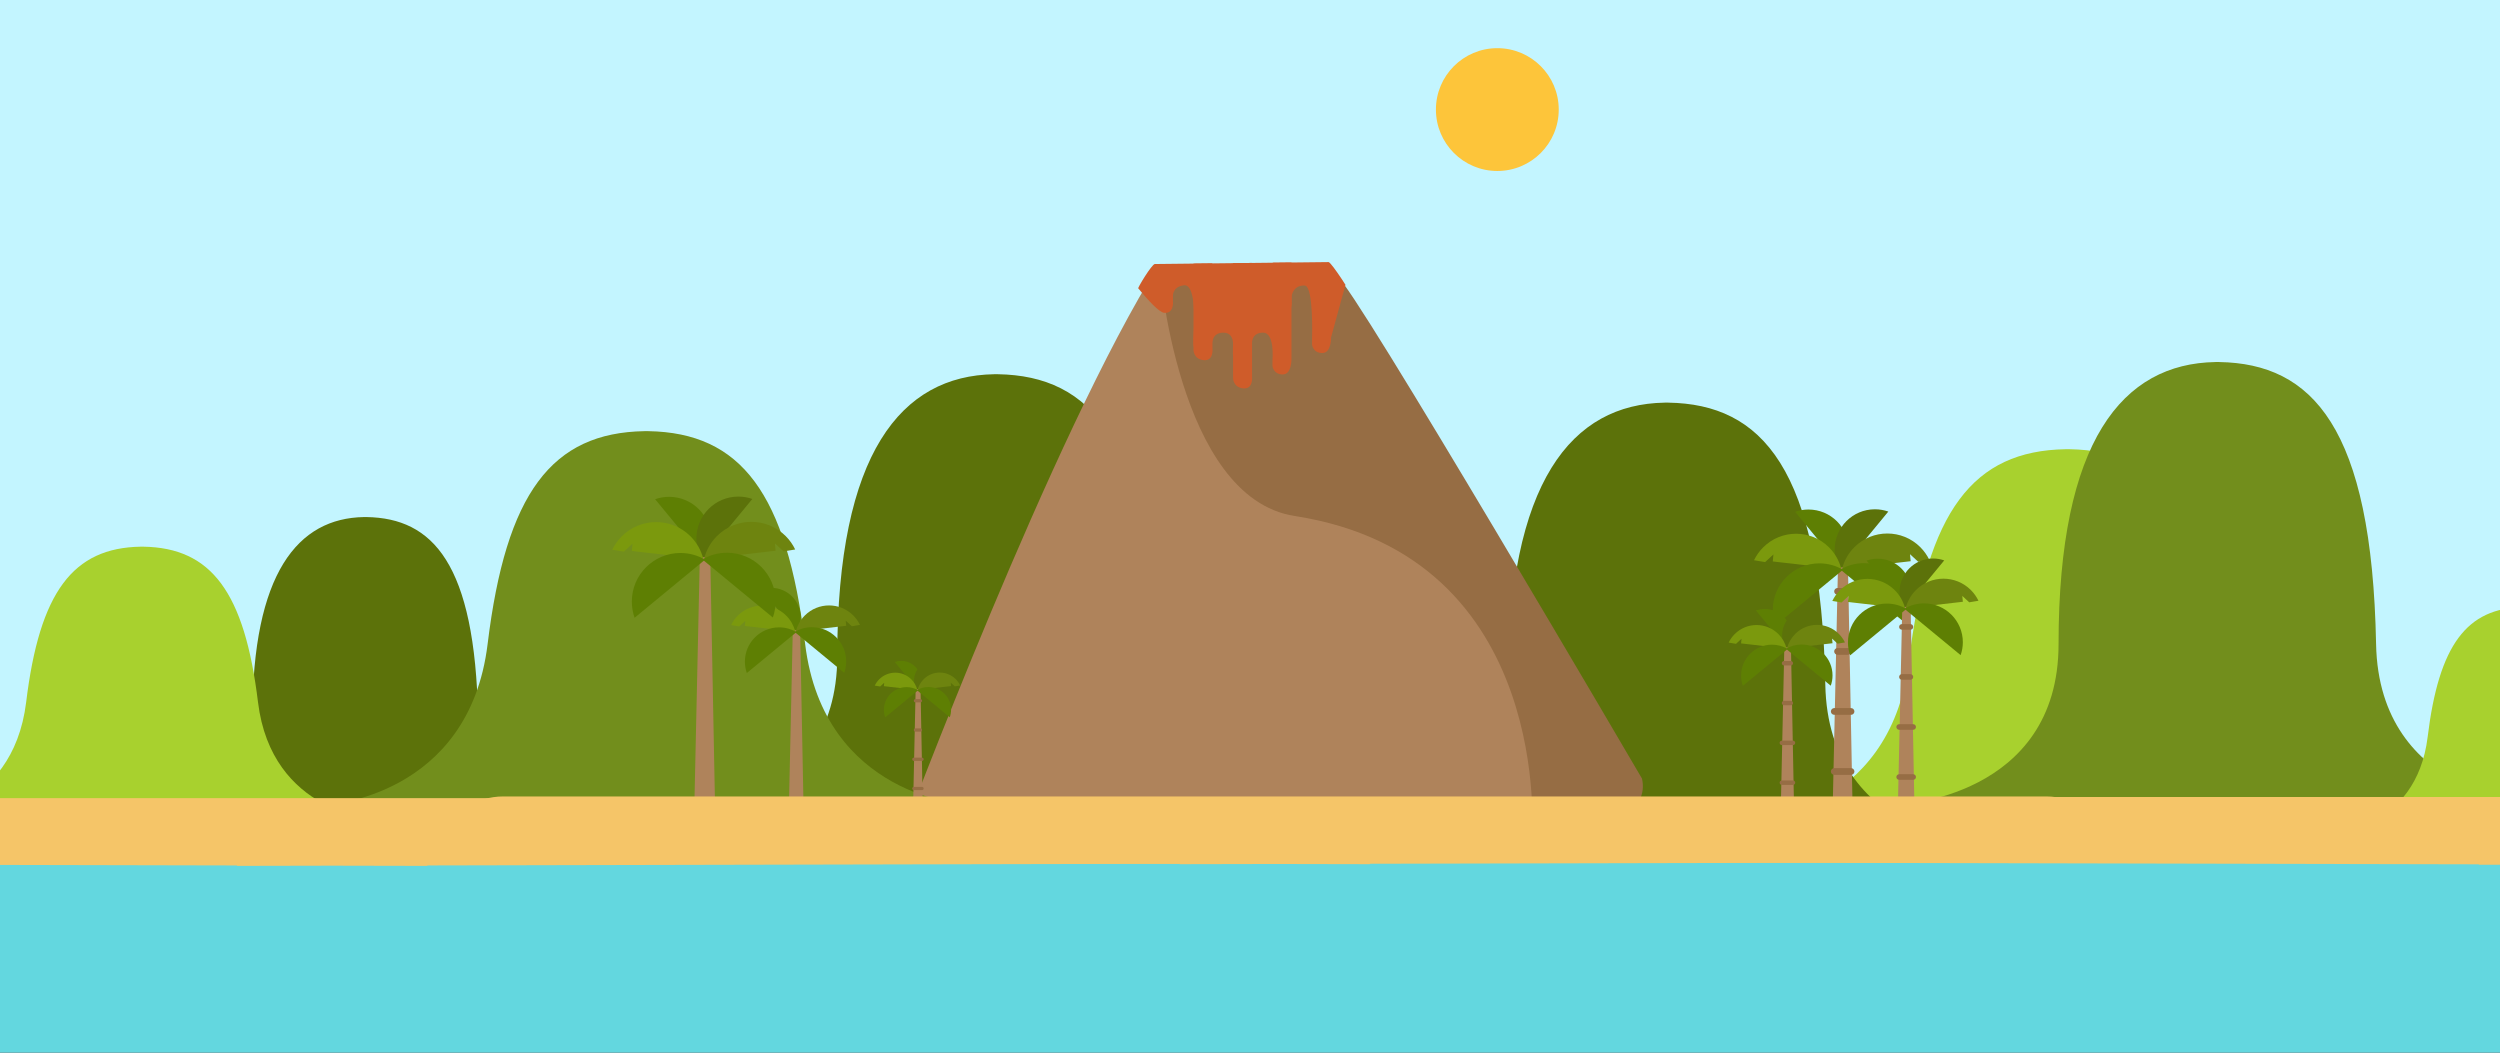 <?xml version="1.0" encoding="UTF-8" standalone="no"?>
<!-- Created with Inkscape (http://www.inkscape.org/) -->

<svg
   xmlns:dc="http://purl.org/dc/elements/1.1/"
   xmlns:cc="http://creativecommons.org/ns#"
   xmlns:rdf="http://www.w3.org/1999/02/22-rdf-syntax-ns#"
   xmlns:svg="http://www.w3.org/2000/svg"
   xmlns="http://www.w3.org/2000/svg"
   xmlns:sodipodi="http://sodipodi.sourceforge.net/DTD/sodipodi-0.dtd"
   xmlns:inkscape="http://www.inkscape.org/namespaces/inkscape"
   version="1.1"
   id="svg3713"
   xml:space="preserve"
   width="1140"
   height="480"
   viewBox="0 0 1140 480"
   sodipodi:docname="island.svg"
   inkscape:version="0.92.3 (2405546, 2018-03-11)"
   inkscape:export-filename="F:\Programma\styles\island.png"
   inkscape:export-xdpi="96"
   inkscape:export-ydpi="96"><rect x="0" y="0" width="1140" height="480" fill="#333333" stroke="none"/><defs
     id="defs3717"><marker
       inkscape:stockid="Arrow1Lstart"
       orient="auto"
       refY="0.0"
       refX="0.0"
       id="Arrow1Lstart"
       style="overflow:visible"
       inkscape:isstock="true"><path
         id="path2513"
         d="M 0.0,0.0 L 5.0,-5.0 L -12.5,0.0 L 5.0,5.0 L 0.0,0.0 z "
         style="fill-rule:evenodd;stroke:#000000;stroke-width:1.0pt"
         transform="scale(0.8) translate(12.5,0)" /></marker><marker
       inkscape:stockid="SemiCircleOut"
       orient="auto"
       refY="0.0"
       refX="0.0"
       id="SemiCircleOut"
       style="overflow:visible"
       inkscape:isstock="true"><path
         id="path2694"
         d="M -2.5,-0.809 C -2.5,1.951 -4.74,4.191 -7.5,4.191 L -7.5,-5.809 C -4.74,-5.809 -2.5,-3.569 -2.5,-0.809 z "
         style="fill-rule:evenodd;stroke:#000000;stroke-width:1.0pt"
         transform="scale(0.6) translate(7.125,0.763)" /></marker><marker
       inkscape:stockid="DotL"
       orient="auto"
       refY="0.0"
       refX="0.0"
       id="DotL"
       style="overflow:visible"
       inkscape:isstock="true"><path
         id="path2574"
         d="M -2.5,-1.0 C -2.5,1.76 -4.74,4.0 -7.5,4.0 C -10.26,4.0 -12.5,1.76 -12.5,-1.0 C -12.5,-3.76 -10.26,-6.0 -7.5,-6.0 C -4.74,-6.0 -2.5,-3.76 -2.5,-1.0 z "
         style="fill-rule:evenodd;stroke:#000000;stroke-width:1.0pt"
         transform="scale(0.8) translate(7.4, 1)" /></marker><clipPath
       clipPathUnits="userSpaceOnUse"
       id="clipPath3729"><path
         d="M 0,800 H 800 V 0 H 0 Z"
         id="path3727"
         inkscape:connector-curvature="0" /></clipPath><clipPath
       clipPathUnits="userSpaceOnUse"
       id="clipPath3737"><path
         d="M 3.433,800 H 796.29 V 0 H 3.433 Z"
         id="path3735"
         inkscape:connector-curvature="0" /></clipPath><clipPath
       clipPathUnits="userSpaceOnUse"
       id="clipPath3751"><path
         d="M 0,800 H 800 V 0 H 0 Z"
         id="path3749"
         inkscape:connector-curvature="0" /></clipPath><clipPath
       clipPathUnits="userSpaceOnUse"
       id="clipPath3799"><path
         d="m 96.268,110.339 h 4.346 v -4.347 h -4.346 z"
         id="path3797"
         inkscape:connector-curvature="0" /></clipPath><clipPath
       clipPathUnits="userSpaceOnUse"
       id="clipPath4087"><path
         d="m 79.849,104.543 h 4.346 v -4.347 h -4.346 z"
         id="path4085"
         inkscape:connector-curvature="0" /></clipPath><clipPath
       clipPathUnits="userSpaceOnUse"
       id="clipPath4103"><path
         d="m 106.892,101.646 h 4.346 v -4.347 h -4.346 z"
         id="path4101"
         inkscape:connector-curvature="0" /></clipPath><clipPath
       clipPathUnits="userSpaceOnUse"
       id="clipPath4119"><path
         d="m 541.515,108.165 h 4.346 v -4.347 h -4.346 z"
         id="path4117"
         inkscape:connector-curvature="0" /></clipPath><clipPath
       clipPathUnits="userSpaceOnUse"
       id="clipPath4135"><path
         d="m 558.176,112.27 h 4.345 v -4.347 h -4.345 z"
         id="path4133"
         inkscape:connector-curvature="0" /></clipPath><clipPath
       clipPathUnits="userSpaceOnUse"
       id="clipPath4151"><path
         d="m 718.504,100.68 h 4.347 v -4.347 h -4.347 z"
         id="path4149"
         inkscape:connector-curvature="0" /></clipPath><clipPath
       clipPathUnits="userSpaceOnUse"
       id="clipPath4167"><path
         d="m 700.153,101.646 h 4.346 v -4.347 h -4.346 z"
         id="path4165"
         inkscape:connector-curvature="0" /></clipPath><clipPath
       clipPathUnits="userSpaceOnUse"
       id="clipPath4183"><path
         d="m 708.845,112.27 h 4.346 v -4.347 h -4.346 z"
         id="path4181"
         inkscape:connector-curvature="0" /></clipPath><clipPath
       clipPathUnits="userSpaceOnUse"
       id="clipPath4199"><path
         d="m 336.759,100.92 h 4.346 v -4.347 h -4.346 z"
         id="path4197"
         inkscape:connector-curvature="0" /></clipPath><clipPath
       clipPathUnits="userSpaceOnUse"
       id="clipPath4215"><path
         d="m 263.356,112.27 h 4.347 v -4.347 h -4.347 z"
         id="path4213"
         inkscape:connector-curvature="0" /></clipPath><clipPath
       clipPathUnits="userSpaceOnUse"
       id="clipPath4231"><path
         d="m 211.442,104.543 h 4.347 v -4.347 h -4.347 z"
         id="path4229"
         inkscape:connector-curvature="0" /></clipPath><clipPath
       clipPathUnits="userSpaceOnUse"
       id="clipPath4247"><path
         d="m 463.283,106.475 h 4.347 v -4.346 h -4.347 z"
         id="path4245"
         inkscape:connector-curvature="0" /></clipPath><clipPath
       clipPathUnits="userSpaceOnUse"
       id="clipPath4263"><path
         d="m 323.479,105.509 h 4.346 v -4.347 h -4.346 z"
         id="path4261"
         inkscape:connector-curvature="0" /></clipPath><clipPath
       clipPathUnits="userSpaceOnUse"
       id="clipPath4279"><path
         d="m 315.751,377.632 c -1.26,0 -8.023,-10.896 -8.023,-12.157 v 0 L 299.103,312.9 c 0,-1.26 1.022,-2.281 2.281,-2.281 v 0 h 110.249 c 1.26,0 2.281,1.021 2.281,2.281 v 0 l -7.677,48.953 c 0,1.259 -9.967,16.66 -11.227,16.66 v 0 z"
         id="path4277"
         inkscape:connector-curvature="0" /></clipPath><clipPath
       clipPathUnits="userSpaceOnUse"
       id="clipPath4303"><path
         d="M 3.434,0 H 796.29 V 800 H 3.434 Z"
         id="path4301"
         inkscape:connector-curvature="0" /></clipPath><clipPath
       clipPathUnits="userSpaceOnUse"
       id="clipPath4347"><path
         d="M 0,800 H 800 V 0 H 0 Z"
         id="path4345"
         inkscape:connector-curvature="0" /></clipPath><clipPath
       clipPathUnits="userSpaceOnUse"
       id="clipPath4279-9"><path
         d="m 315.751,377.632 c -1.26,0 -8.023,-10.896 -8.023,-12.157 v 0 L 299.103,312.9 c 0,-1.26 1.022,-2.281 2.281,-2.281 v 0 h 110.249 c 1.26,0 2.281,1.021 2.281,2.281 v 0 l -7.677,48.953 c 0,1.259 -9.967,16.66 -11.227,16.66 v 0 z"
         id="path4277-6"
         inkscape:connector-curvature="0" /></clipPath><clipPath
       clipPathUnits="userSpaceOnUse"
       id="clipPath4263-8"><path
         d="m 323.479,105.509 h 4.346 v -4.347 h -4.346 z"
         id="path4261-9"
         inkscape:connector-curvature="0" /></clipPath><clipPath
       clipPathUnits="userSpaceOnUse"
       id="clipPath4247-9"><path
         d="m 463.283,106.475 h 4.347 v -4.346 h -4.347 z"
         id="path4245-0"
         inkscape:connector-curvature="0" /></clipPath><clipPath
       clipPathUnits="userSpaceOnUse"
       id="clipPath4231-0"><path
         d="m 211.442,104.543 h 4.347 v -4.347 h -4.347 z"
         id="path4229-0"
         inkscape:connector-curvature="0" /></clipPath><clipPath
       clipPathUnits="userSpaceOnUse"
       id="clipPath4215-0"><path
         d="m 263.356,112.27 h 4.347 v -4.347 h -4.347 z"
         id="path4213-5"
         inkscape:connector-curvature="0" /></clipPath><clipPath
       clipPathUnits="userSpaceOnUse"
       id="clipPath4199-1"><path
         d="m 336.759,100.92 h 4.346 v -4.347 h -4.346 z"
         id="path4197-5"
         inkscape:connector-curvature="0" /></clipPath><clipPath
       clipPathUnits="userSpaceOnUse"
       id="clipPath4183-2"><path
         d="m 708.845,112.27 h 4.346 v -4.347 h -4.346 z"
         id="path4181-0"
         inkscape:connector-curvature="0" /></clipPath><clipPath
       clipPathUnits="userSpaceOnUse"
       id="clipPath4167-9"><path
         d="m 700.153,101.646 h 4.346 v -4.347 h -4.346 z"
         id="path4165-2"
         inkscape:connector-curvature="0" /></clipPath><clipPath
       clipPathUnits="userSpaceOnUse"
       id="clipPath4151-0"><path
         d="m 718.504,100.68 h 4.347 v -4.347 h -4.347 z"
         id="path4149-3"
         inkscape:connector-curvature="0" /></clipPath><clipPath
       clipPathUnits="userSpaceOnUse"
       id="clipPath4135-0"><path
         d="m 558.176,112.27 h 4.345 v -4.347 h -4.345 z"
         id="path4133-1"
         inkscape:connector-curvature="0" /></clipPath><clipPath
       clipPathUnits="userSpaceOnUse"
       id="clipPath4119-1"><path
         d="m 541.515,108.165 h 4.346 v -4.347 h -4.346 z"
         id="path4117-1"
         inkscape:connector-curvature="0" /></clipPath><clipPath
       clipPathUnits="userSpaceOnUse"
       id="clipPath4103-5"><path
         d="m 106.892,101.646 h 4.346 v -4.347 h -4.346 z"
         id="path4101-0"
         inkscape:connector-curvature="0" /></clipPath><clipPath
       clipPathUnits="userSpaceOnUse"
       id="clipPath4087-7"><path
         d="m 79.849,104.543 h 4.346 v -4.347 h -4.346 z"
         id="path4085-8"
         inkscape:connector-curvature="0" /></clipPath><clipPath
       clipPathUnits="userSpaceOnUse"
       id="clipPath3799-1"><path
         d="m 96.268,110.339 h 4.346 v -4.347 h -4.346 z"
         id="path3797-8"
         inkscape:connector-curvature="0" /></clipPath></defs><sodipodi:namedview
     pagecolor="#ffffff"
     bordercolor="#666666"
     borderopacity="1"
     objecttolerance="10"
     gridtolerance="10"
     guidetolerance="10"
     inkscape:pageopacity="0"
     inkscape:pageshadow="2"
     inkscape:window-width="1920"
     inkscape:window-height="986"
     id="namedview3715"
     showgrid="false"
     inkscape:zoom="2.0232091"
     inkscape:cx="-96.677102"
     inkscape:cy="146.84348"
     inkscape:window-x="-11"
     inkscape:window-y="-11"
     inkscape:window-maximized="1"
     inkscape:current-layer="g1025" /><g
     id="g3721"
     inkscape:groupmode="layer"
     inkscape:label="64194-OAXUIV-513"
     transform="matrix(1.333,0,0,-1.333,0,480)"><g
       id="g1025"
       transform="matrix(0.75,0,0,0.75,137.227,-2.951)"><rect
         style="fill:#c3f5ff;fill-opacity:1;stroke:none;stroke-width:3.101;stroke-linecap:round;stroke-linejoin:round;stroke-miterlimit:4;stroke-dasharray:none;stroke-opacity:1"
         id="rect2817"
         width="1278.14"
         height="499.23"
         x="-220.78"
         y="-602.453"
         transform="scale(1,-1)" /><g
         transform="translate(905.751,108.789)"
         id="g3773-3"
         style="fill:#a8d12e;fill-opacity:1"><path
           inkscape:connector-curvature="0"
           id="path3775-9"
           style="fill:#a8d12e;fill-opacity:1;fill-rule:nonzero;stroke:none"
           d="m 0,0 c 0,0 -64.748,3.407 -73.269,73.269 -8.406,68.939 -29.259,96.395 -71.564,97.105 v 0.016 c -0.285,0 -0.569,-10e-4 -0.852,-0.004 -0.283,0.003 -0.566,0.004 -0.851,0.004 v -0.016 c -42.304,-0.71 -63.156,-28.166 -71.565,-97.105 C -226.62,3.407 -291.368,0 -291.368,0 l 145.683,0.847 z" /></g><rect
         transform="scale(1,-1)"
         y="-105.029"
         x="-305.031"
         height="130.486"
         width="1450.569"
         id="rect5303"
         style="fill:#63d7df;fill-opacity:1;stroke:none;stroke-width:3.28;stroke-linecap:round;stroke-linejoin:round;stroke-miterlimit:4;stroke-dasharray:none;stroke-opacity:1" /><g
         transform="translate(125.647,111.468)"
         id="g3753"><path
           inkscape:connector-curvature="0"
           id="path3755"
           style="fill:#5c720a;fill-opacity:1;fill-rule:nonzero;stroke:none"
           d="m 0,0 c 0,0 73.269,2.889 73.269,73.269 0,92.862 29.26,127.918 71.563,128.628 v 0.016 c 0.285,0 0.569,-0.004 0.852,-0.005 0.283,0.001 0.567,0.005 0.852,0.005 v -0.016 c 42.305,-0.71 69.647,-29.42 71.565,-128.628 C 219.461,2.903 291.369,0 291.369,0 L 145.684,0.847 Z" /></g><g
         transform="translate(35.102,156.784)"
         id="g3757"><path
           inkscape:connector-curvature="0"
           id="path3759"
           style="fill:#5c720a;fill-opacity:1;fill-rule:nonzero;stroke:none"
           d="m 0,0 c -1.363,70.52 -20.797,90.925 -50.866,91.431 v 0.009 c -0.204,0 -0.405,-0.001 -0.607,-0.002 -0.201,10e-4 -0.402,0.002 -0.605,0.002 V 91.431 C -82.147,90.925 -102.945,66.007 -102.945,0 c 0,-24.116 -12.104,-37.082 -24.642,-44.046 -0.075,-0.212 -0.15,-0.424 -0.226,-0.636 -0.105,-2.41 -0.157,-4.825 -0.182,-7.238 l 76.522,0.445 103.553,-0.603 c 0,0 -51.113,2.064 -52.08,52.078" /></g><g
         transform="translate(431.482,98.507)"
         id="g3761"><path
           inkscape:connector-curvature="0"
           id="path3763"
           style="fill:#5c720a;fill-opacity:1;fill-rule:nonzero;stroke:none"
           d="m 0,0 c 0,0 73.266,2.89 73.266,73.268 0,92.862 29.262,127.919 71.565,128.628 v 0.016 c 0.285,0 0.568,-0.002 0.853,-0.004 0.281,0.002 0.566,0.004 0.852,0.004 v -0.016 C 188.838,201.187 216.18,172.479 218.098,73.268 219.459,2.902 291.368,0 291.368,0 L 145.684,0.846 Z" /></g><g
         transform="translate(533.953,148.954)"
         id="g3765"><path
           inkscape:connector-curvature="0"
           id="path3767"
           style="fill:#966d44;fill-opacity:1;fill-rule:nonzero;stroke:none"
           d="m 32.009,-20.006 c 0,0 -133.091,227.473 -138.542,228.321 -4.116,0.647 -27.295,0.316 -38.375,0.116 -11.08,0.2 -37.166,0.531 -41.285,-0.116 -5.447,-0.848 -52.264,-108.197 -52.264,-108.197 -13.094,-57.326 58.602,-123.945 87.651,-148.186 v -9.424 c 0,0 2.179,1.619 5.898,4.598 3.719,-2.979 5.899,-4.598 5.899,-4.598 v 9.424 c -121.202,-2.609 184.114,-29.265 171.018,28.062" /></g><g
         transform="translate(345.76,363.628)"
         id="g3769"><path
           inkscape:connector-curvature="0"
           id="path3771"
           style="fill:#af835b;fill-opacity:1;fill-rule:nonzero;stroke:none"
           d="M 0,0 C 0,0 8.072,-106.633 61.814,-114.935 180.612,-133.286 169.987,-261.74 169.987,-261.74 h -287.818 c 0,0 69.539,185.438 117.831,261.74" /></g><g
         transform="translate(257.538,117.023)"
         id="g3773"><path
           inkscape:connector-curvature="0"
           id="path3775"
           style="fill:#728e1c;fill-opacity:1;fill-rule:nonzero;stroke:none"
           d="m 0,0 c 0,0 -64.748,3.407 -73.269,73.269 -8.406,68.939 -29.259,96.395 -71.564,97.105 v 0.016 c -0.285,0 -0.569,-10e-4 -0.852,-0.004 -0.283,0.003 -0.566,0.004 -0.851,0.004 v -0.016 c -42.304,-0.71 -63.156,-28.166 -71.565,-97.105 C -226.62,3.407 -291.368,0 -291.368,0 l 145.683,0.847 z" /></g><g
         transform="translate(-11.8,110.317)"
         id="g3777"><path
           inkscape:connector-curvature="0"
           id="path3779"
           style="fill:#a8d12e;fill-opacity:1;fill-rule:nonzero;stroke:none"
           d="m 0,0 c 0,0 -47.273,2.488 -53.493,53.492 -6.138,50.333 -21.363,70.379 -52.248,70.898 v 0.011 c -0.208,0 -0.415,-10e-4 -0.622,-0.004 -0.208,0.003 -0.414,0.004 -0.622,0.004 v -0.011 c -30.886,-0.519 -46.11,-20.565 -52.249,-70.898 C -165.455,2.488 -212.726,0 -212.726,0 l 106.363,0.618 z" /></g><g
         transform="translate(682.697,117.023)"
         id="g3781"><path
           inkscape:connector-curvature="0"
           id="path3783"
           style="fill:#728e1c;fill-opacity:1;fill-rule:nonzero;stroke:none"
           d="m 0,0 c 0,0 73.27,2.889 73.27,73.269 0,92.862 29.259,127.918 71.562,128.628 v 0.016 c 0.285,0 0.57,-0.004 0.852,-0.005 0.283,0.001 0.566,0.005 0.853,0.005 v -0.016 C 188.84,201.187 216.182,172.477 218.1,73.269 219.461,2.903 291.369,0 291.369,0 L 145.684,0.847 Z" /></g><g
         transform="translate(879.621,103.223)"
         id="g3785"><path
           inkscape:connector-curvature="0"
           id="path3787"
           style="fill:#a8d12e;fill-opacity:1;fill-rule:nonzero;stroke:none"
           d="m 0,0 c 0,0 39.498,2.078 44.695,44.694 5.127,42.057 17.848,58.805 43.655,59.237 v 0.011 c 0.173,0 0.345,-0.002 0.519,-0.003 0.174,0.001 0.348,0.003 0.52,0.003 v -0.011 c 25.806,-0.432 38.527,-17.18 43.656,-59.237 C 138.244,2.078 177.74,0 177.74,0 L 88.869,0.518 Z" /></g><g
         transform="translate(517.611,382.461)"
         id="g3789"><path
           inkscape:connector-curvature="0"
           id="path3791"
           style="fill:#fdc53a;fill-opacity:1;fill-rule:nonzero;stroke:none"
           d="m 10.38,51.615 c 0,-15.469 -12.541,-28.01 -28.01,-28.01 -15.469,0 -28.008,12.541 -28.008,28.01 0,15.469 12.539,28.008 28.008,28.008 15.469,0 28.01,-12.539 28.01,-28.008" /></g><g
         transform="translate(635.807,250.614)"
         id="g3809"><path
           inkscape:connector-curvature="0"
           id="path3811"
           style="fill:#5e7f03;fill-opacity:1;fill-rule:nonzero;stroke:none"
           d="m 0,0 c 1.912,0.674 3.969,1.041 6.109,1.041 10.139,0 18.36,-8.219 18.36,-18.358 0,-3.392 -0.922,-6.57 -2.526,-9.298" /></g><g
         transform="translate(678.318,250.72)"
         id="g3813"><path
           inkscape:connector-curvature="0"
           id="path3815"
           style="fill:#5c720a;fill-opacity:1;fill-rule:nonzero;stroke:none"
           d="m 0,0 c -1.91,0.675 -3.967,1.043 -6.109,1.043 -10.139,0 -18.358,-8.22 -18.358,-18.357 0,-3.395 0.92,-6.572 2.526,-9.299" /></g><g
         transform="translate(659.963,223.02)"
         id="g3817"><path
           inkscape:connector-curvature="0"
           id="path3819"
           style="fill:#af835b;fill-opacity:1;fill-rule:nonzero;stroke:none"
           d="M 0,0 C 0,1.286 -1.043,2.33 -2.332,2.33 -3.617,2.33 -4.66,1.286 -4.66,0 l -2.328,-105.997 h 9.025 z" /></g><g
         transform="translate(661.346,214.316)"
         id="g3821"><path
           inkscape:connector-curvature="0"
           id="path3823"
           style="fill:#966d44;fill-opacity:1;fill-rule:nonzero;stroke:none"
           d="M 0,0 C 0,-0.849 -0.687,-1.537 -1.537,-1.537 H -6.18 c -0.849,0 -1.535,0.688 -1.535,1.537 0,0.849 0.686,1.537 1.535,1.537 h 4.643 C -0.687,1.537 0,0.849 0,0" /></g><g
         transform="translate(661.346,186.933)"
         id="g3825"><path
           inkscape:connector-curvature="0"
           id="path3827"
           style="fill:#966d44;fill-opacity:1;fill-rule:nonzero;stroke:none"
           d="M 0,0 C 0,-0.849 -0.687,-1.536 -1.537,-1.536 H -6.18 c -0.849,0 -1.535,0.687 -1.535,1.536 0,0.849 0.686,1.536 1.535,1.536 h 4.643 C -0.687,1.536 0,0.849 0,0" /></g><g
         transform="translate(662.85,159.551)"
         id="g3829"><path
           inkscape:connector-curvature="0"
           id="path3831"
           style="fill:#966d44;fill-opacity:1;fill-rule:nonzero;stroke:none"
           d="m 0,0 c 0,-0.851 -0.689,-1.536 -1.537,-1.536 h -7.651 c -0.849,0 -1.535,0.685 -1.535,1.536 0,0.847 0.686,1.535 1.535,1.535 h 7.651 C -0.689,1.535 0,0.847 0,0" /></g><g
         transform="translate(662.85,132.168)"
         id="g3833"><path
           inkscape:connector-curvature="0"
           id="path3835"
           style="fill:#966d44;fill-opacity:1;fill-rule:nonzero;stroke:none"
           d="m 0,0 c 0,-0.851 -0.689,-1.538 -1.537,-1.538 h -7.651 c -0.849,0 -1.535,0.687 -1.535,1.538 0,0.848 0.686,1.534 1.535,1.534 h 7.651 C -0.689,1.534 0,0.848 0,0" /></g><g
         transform="translate(656.828,224.7)"
         id="g3837"><path
           inkscape:connector-curvature="0"
           id="path3839"
           style="fill:#7b990d;fill-opacity:1;fill-rule:nonzero;stroke:none"
           d="m 0,0 c -0.918,3.546 -2.766,6.902 -5.543,9.681 -8.303,8.3 -21.764,8.3 -30.062,0 -1.754,-1.753 -3.139,-3.739 -4.151,-5.857 l 5.057,-0.845 3.785,3.493 -0.291,-3.201 30.285,-3.496" /></g><g
         transform="translate(626.828,198.764)"
         id="g3841"><path
           inkscape:connector-curvature="0"
           id="path3843"
           style="fill:#5e7f03;fill-opacity:1;fill-rule:nonzero;stroke:none"
           d="m 0,0 c -0.781,2.213 -1.205,4.594 -1.205,7.076 0,11.738 9.518,21.257 21.256,21.257 3.929,0 7.609,-1.066 10.767,-2.924" /></g><g
         transform="translate(657.297,224.807)"
         id="g3845"><path
           inkscape:connector-curvature="0"
           id="path3847"
           style="fill:#6e840f;fill-opacity:1;fill-rule:nonzero;stroke:none"
           d="m 0,0 c 0.918,3.548 2.766,6.903 5.545,9.681 8.301,8.301 21.762,8.301 30.062,0 1.754,-1.755 3.137,-3.738 4.149,-5.857 L 34.699,2.979 30.916,6.473 31.207,3.269 0.924,-0.226" /></g><g
         transform="translate(687.297,198.871)"
         id="g3849"><path
           inkscape:connector-curvature="0"
           id="path3851"
           style="fill:#5e7f03;fill-opacity:1;fill-rule:nonzero;stroke:none"
           d="m 0,0 c 0.781,2.213 1.207,4.594 1.207,7.074 0,11.74 -9.52,21.258 -21.258,21.258 -3.929,0 -7.609,-1.065 -10.767,-2.925" /></g><g
         transform="translate(617.924,205.606)"
         id="g3853"><path
           inkscape:connector-curvature="0"
           id="path3855"
           style="fill:#5e7f03;fill-opacity:1;fill-rule:nonzero;stroke:none"
           d="m 0,0 c 1.268,0.448 2.633,0.69 4.051,0.69 6.724,0 12.174,-5.449 12.174,-12.172 0,-2.251 -0.61,-4.357 -1.674,-6.165" /></g><g
         transform="translate(646.113,205.676)"
         id="g3857"><path
           inkscape:connector-curvature="0"
           id="path3859"
           style="fill:#5c720a;fill-opacity:1;fill-rule:nonzero;stroke:none"
           d="m 0,0 c -1.268,0.449 -2.631,0.692 -4.051,0.692 -6.722,0 -12.174,-5.45 -12.174,-12.173 0,-2.248 0.612,-4.357 1.676,-6.165" /></g><g
         transform="translate(633.943,187.309)"
         id="g3861"><path
           inkscape:connector-curvature="0"
           id="path3863"
           style="fill:#af835b;fill-opacity:1;fill-rule:nonzero;stroke:none"
           d="M 0,0 C 0,0.854 -0.693,1.547 -1.545,1.547 -2.4,1.547 -3.09,0.854 -3.09,0 l -1.545,-70.285 h 5.987 z" /></g><g
         transform="translate(634.857,181.538)"
         id="g3865"><path
           inkscape:connector-curvature="0"
           id="path3867"
           style="fill:#966d44;fill-opacity:1;fill-rule:nonzero;stroke:none"
           d="m 0,0 c 0,-0.562 -0.455,-1.019 -1.018,-1.019 h -3.08 c -0.56,0 -1.017,0.457 -1.017,1.019 0,0.562 0.457,1.02 1.017,1.02 h 3.08 C -0.455,1.02 0,0.562 0,0" /></g><g
         transform="translate(634.857,163.38)"
         id="g3869"><path
           inkscape:connector-curvature="0"
           id="path3871"
           style="fill:#966d44;fill-opacity:1;fill-rule:nonzero;stroke:none"
           d="m 0,0 c 0,-0.562 -0.455,-1.018 -1.018,-1.018 h -3.08 c -0.56,0 -1.017,0.456 -1.017,1.018 0,0.563 0.457,1.02 1.017,1.02 h 3.08 C -0.455,1.02 0,0.563 0,0" /></g><g
         transform="translate(635.856,145.223)"
         id="g3873"><path
           inkscape:connector-curvature="0"
           id="path3875"
           style="fill:#966d44;fill-opacity:1;fill-rule:nonzero;stroke:none"
           d="m 0,0 c 0,-0.562 -0.455,-1.018 -1.018,-1.018 h -5.074 c -0.56,0 -1.017,0.456 -1.017,1.018 0,0.562 0.457,1.019 1.017,1.019 h 5.074 C -0.455,1.019 0,0.562 0,0" /></g><g
         transform="translate(635.856,127.064)"
         id="g3877"><path
           inkscape:connector-curvature="0"
           id="path3879"
           style="fill:#966d44;fill-opacity:1;fill-rule:nonzero;stroke:none"
           d="m 0,0 c 0,-0.562 -0.455,-1.019 -1.018,-1.019 h -5.074 c -0.56,0 -1.017,0.457 -1.017,1.019 0,0.562 0.457,1.019 1.017,1.019 h 5.074 C -0.455,1.019 0,0.562 0,0" /></g><g
         transform="translate(631.865,188.424)"
         id="g3881"><path
           inkscape:connector-curvature="0"
           id="path3883"
           style="fill:#7b990d;fill-opacity:1;fill-rule:nonzero;stroke:none"
           d="m 0,0 c -0.609,2.35 -1.836,4.576 -3.678,6.418 -5.506,5.506 -14.429,5.506 -19.933,0 -1.164,-1.162 -2.082,-2.478 -2.754,-3.882 l 3.353,-0.561 2.51,2.316 -0.191,-2.123 20.08,-2.317" /></g><g
         transform="translate(611.971,171.226)"
         id="g3885"><path
           inkscape:connector-curvature="0"
           id="path3887"
           style="fill:#5e7f03;fill-opacity:1;fill-rule:nonzero;stroke:none"
           d="m 0,0 c -0.518,1.468 -0.799,3.046 -0.799,4.692 0,7.785 6.311,14.094 14.096,14.094 2.603,0 5.045,-0.707 7.14,-1.938" /></g><g
         transform="translate(632.174,188.493)"
         id="g3889"><path
           inkscape:connector-curvature="0"
           id="path3891"
           style="fill:#6e840f;fill-opacity:1;fill-rule:nonzero;stroke:none"
           d="m 0,0 c 0.609,2.354 1.836,4.577 3.678,6.419 5.504,5.506 14.429,5.506 19.933,0 1.164,-1.162 2.082,-2.479 2.752,-3.883 L 23.01,1.976 20.5,4.294 20.693,2.17 0.613,-0.148" /></g><g
         transform="translate(652.066,171.296)"
         id="g3893"><path
           inkscape:connector-curvature="0"
           id="path3895"
           style="fill:#5e7f03;fill-opacity:1;fill-rule:nonzero;stroke:none"
           d="m 0,0 c 0.52,1.468 0.801,3.046 0.801,4.692 0,7.786 -6.311,14.096 -14.096,14.096 -2.605,0 -5.045,-0.707 -7.139,-1.94" /></g><g
         transform="translate(668.391,228.358)"
         id="g3897"><path
           inkscape:connector-curvature="0"
           id="path3899"
           style="fill:#5e7f03;fill-opacity:1;fill-rule:nonzero;stroke:none"
           d="m 0,0 c 1.594,0.562 3.307,0.868 5.092,0.868 8.451,0 15.299,-6.85 15.299,-15.3 0,-2.828 -0.766,-5.475 -2.104,-7.749" /></g><g
         transform="translate(703.82,228.447)"
         id="g3901"><path
           inkscape:connector-curvature="0"
           id="path3903"
           style="fill:#5c720a;fill-opacity:1;fill-rule:nonzero;stroke:none"
           d="m 0,0 c -1.594,0.562 -3.307,0.868 -5.092,0.868 -8.449,0 -15.299,-6.85 -15.299,-15.3 0,-2.827 0.768,-5.476 2.104,-7.749" /></g><g
         transform="translate(688.521,205.362)"
         id="g3905"><path
           inkscape:connector-curvature="0"
           id="path3907"
           style="fill:#af835b;fill-opacity:1;fill-rule:nonzero;stroke:none"
           d="M 0,0 C 0,1.072 -0.867,1.941 -1.941,1.941 -3.014,1.941 -3.881,1.072 -3.881,0 L -5.824,-88.339 H 1.699 Z" /></g><g
         transform="translate(689.674,198.108)"
         id="g3909"><path
           inkscape:connector-curvature="0"
           id="path3911"
           style="fill:#966d44;fill-opacity:1;fill-rule:nonzero;stroke:none"
           d="M 0,0 C 0,-0.707 -0.572,-1.281 -1.279,-1.281 H -5.15 c -0.707,0 -1.282,0.574 -1.282,1.281 0,0.706 0.575,1.28 1.282,1.28 h 3.871 C -0.572,1.28 0,0.706 0,0" /></g><g
         transform="translate(689.674,175.287)"
         id="g3913"><path
           inkscape:connector-curvature="0"
           id="path3915"
           style="fill:#966d44;fill-opacity:1;fill-rule:nonzero;stroke:none"
           d="M 0,0 C 0,-0.707 -0.572,-1.28 -1.279,-1.28 H -5.15 c -0.707,0 -1.282,0.573 -1.282,1.28 0,0.707 0.575,1.28 1.282,1.28 h 3.871 C -0.572,1.28 0,0.707 0,0" /></g><g
         transform="translate(690.928,152.465)"
         id="g3917"><path
           inkscape:connector-curvature="0"
           id="path3919"
           style="fill:#966d44;fill-opacity:1;fill-rule:nonzero;stroke:none"
           d="m 0,0 c 0,-0.707 -0.574,-1.28 -1.281,-1.28 h -6.375 c -0.707,0 -1.282,0.573 -1.282,1.28 0,0.708 0.575,1.281 1.282,1.281 h 6.375 C -0.574,1.281 0,0.708 0,0" /></g><g
         transform="translate(690.928,129.644)"
         id="g3921"><path
           inkscape:connector-curvature="0"
           id="path3923"
           style="fill:#966d44;fill-opacity:1;fill-rule:nonzero;stroke:none"
           d="m 0,0 c 0,-0.709 -0.574,-1.28 -1.281,-1.28 h -6.375 c -0.707,0 -1.282,0.571 -1.282,1.28 0,0.707 0.575,1.278 1.282,1.278 h 6.375 C -0.574,1.278 0,0.707 0,0" /></g><g
         transform="translate(685.912,206.762)"
         id="g3925"><path
           inkscape:connector-curvature="0"
           id="path3927"
           style="fill:#7b990d;fill-opacity:1;fill-rule:nonzero;stroke:none"
           d="m 0,0 c -0.768,2.957 -2.307,5.754 -4.623,8.067 -6.918,6.919 -18.135,6.919 -25.053,0 -1.463,-1.461 -2.615,-3.115 -3.459,-4.88 l 4.213,-0.705 3.156,2.914 -0.242,-2.67 25.237,-2.912" /></g><g
         transform="translate(660.908,185.145)"
         id="g3929"><path
           inkscape:connector-curvature="0"
           id="path3931"
           style="fill:#5e7f03;fill-opacity:1;fill-rule:nonzero;stroke:none"
           d="m 0,0 c -0.65,1.846 -1.004,3.83 -1.004,5.898 0,9.785 7.932,17.716 17.715,17.716 3.273,0 6.342,-0.889 8.973,-2.437" /></g><g
         transform="translate(686.301,206.851)"
         id="g3933"><path
           inkscape:connector-curvature="0"
           id="path3935"
           style="fill:#6e840f;fill-opacity:1;fill-rule:nonzero;stroke:none"
           d="m 0,0 c 0.766,2.956 2.305,5.752 4.621,8.069 6.92,6.918 18.137,6.918 25.055,0 1.461,-1.465 2.615,-3.117 3.457,-4.882 L 28.92,2.481 25.766,5.394 26.008,2.726 0.768,-0.186" /></g><g
         transform="translate(711.303,185.235)"
         id="g3937"><path
           inkscape:connector-curvature="0"
           id="path3939"
           style="fill:#5e7f03;fill-opacity:1;fill-rule:nonzero;stroke:none"
           d="m 0,0 c 0.65,1.845 1.006,3.829 1.006,5.896 0,9.786 -7.932,17.717 -17.715,17.717 -3.275,0 -6.342,-0.887 -8.975,-2.437" /></g><g
         transform="translate(164.27,215.183)"
         id="g3941"><path
           inkscape:connector-curvature="0"
           id="path3943"
           style="fill:#5e7f03;fill-opacity:1;fill-rule:nonzero;stroke:none"
           d="m 0,0 c 1.404,0.496 2.916,0.766 4.489,0.766 7.45,0 13.49,-6.04 13.49,-13.49 0,-2.493 -0.678,-4.828 -1.856,-6.832" /></g><g
         transform="translate(269.529,215.261)"
         id="g3945"><path
           inkscape:connector-curvature="0"
           id="path3947"
           style="fill:#5c720a;fill-opacity:1;fill-rule:nonzero;stroke:none"
           d="m 0,0 c -1.405,0.496 -2.915,0.765 -4.491,0.765 -7.449,0 -13.488,-6.039 -13.488,-13.489 0,-2.492 0.676,-4.827 1.855,-6.832" /></g><g
         transform="translate(182.018,194.908)"
         id="g3949"><path
           inkscape:connector-curvature="0"
           id="path3951"
           style="fill:#af835b;fill-opacity:1;fill-rule:nonzero;stroke:none"
           d="M 0,0 C 0,0.944 -0.766,1.711 -1.711,1.711 -2.656,1.711 -3.422,0.944 -3.422,0 l -1.713,-77.885 h 6.633 z" /></g><g
         transform="translate(179.717,196.143)"
         id="g3969"><path
           inkscape:connector-curvature="0"
           id="path3971"
           style="fill:#7b990d;fill-opacity:1;fill-rule:nonzero;stroke:none"
           d="m 0,0 c -0.676,2.606 -2.034,5.07 -4.074,7.113 -6.1,6.1 -15.99,6.1 -22.09,0 -1.289,-1.289 -2.305,-2.748 -3.05,-4.304 l 3.716,-0.621 2.781,2.568 -0.215,-2.354 22.253,-2.568" /></g><g
         transform="translate(157.673,177.083)"
         id="g3973"><path
           inkscape:connector-curvature="0"
           id="path3975"
           style="fill:#5e7f03;fill-opacity:1;fill-rule:nonzero;stroke:none"
           d="m 0,0 c -0.574,1.628 -0.888,3.376 -0.888,5.2 0,8.627 6.994,15.62 15.619,15.62 2.889,0 5.591,-0.784 7.913,-2.149" /></g><g
         transform="translate(180.059,196.22)"
         id="g3977"><path
           inkscape:connector-curvature="0"
           id="path3979"
           style="fill:#6e840f;fill-opacity:1;fill-rule:nonzero;stroke:none"
           d="m 0,0 c 0.676,2.606 2.033,5.072 4.076,7.114 6.1,6.099 15.988,6.099 22.088,0 1.289,-1.29 2.307,-2.748 3.051,-4.303 L 25.498,2.188 22.717,4.756 22.932,2.402 0.678,-0.165" /></g><g
         transform="translate(202.104,177.162)"
         id="g3981"><path
           inkscape:connector-curvature="0"
           id="path3983"
           style="fill:#5e7f03;fill-opacity:1;fill-rule:nonzero;stroke:none"
           d="m 0,0 c 0.573,1.626 0.887,3.377 0.887,5.199 0,8.626 -6.994,15.62 -15.62,15.62 -2.888,0 -5.591,-0.784 -7.912,-2.149" /></g><g
         transform="translate(115.838,256.357)"
         id="g3985"><path
           inkscape:connector-curvature="0"
           id="path3987"
           style="fill:#5e7f03;fill-opacity:1;fill-rule:nonzero;stroke:none"
           d="m 0,0 c 1.994,0.705 4.14,1.088 6.375,1.088 10.574,0 19.146,-8.572 19.146,-19.148 0,-3.538 -0.959,-6.853 -2.633,-9.697" /></g><g
         transform="translate(160.18,256.47)"
         id="g3989"><path
           inkscape:connector-curvature="0"
           id="path3991"
           style="fill:#5c720a;fill-opacity:1;fill-rule:nonzero;stroke:none"
           d="m 0,0 c -1.994,0.704 -4.139,1.086 -6.373,1.086 -10.574,0 -19.147,-8.572 -19.147,-19.146 0,-3.54 0.959,-6.855 2.633,-9.697" /></g><g
         transform="translate(141.034,227.579)"
         id="g3993"><path
           inkscape:connector-curvature="0"
           id="path3995"
           style="fill:#af835b;fill-opacity:1;fill-rule:nonzero;stroke:none"
           d="M 0,0 C 0,1.342 -1.087,2.43 -2.43,2.43 -3.771,2.43 -4.859,1.342 -4.859,0 l -2.43,-110.556 h 9.416 z" /></g><g
         transform="translate(137.766,229.331)"
         id="g4013"><path
           inkscape:connector-curvature="0"
           id="path4015"
           style="fill:#7b990d;fill-opacity:1;fill-rule:nonzero;stroke:none"
           d="m 0,0 c -0.958,3.698 -2.886,7.198 -5.784,10.098 -8.657,8.657 -22.696,8.657 -31.355,0 -1.83,-1.828 -3.273,-3.9 -4.329,-6.11 l 5.275,-0.882 3.947,3.646 -0.303,-3.341 31.588,-3.644" /></g><g
         transform="translate(106.475,202.279)"
         id="g4017"><path
           inkscape:connector-curvature="0"
           id="path4019"
           style="fill:#5e7f03;fill-opacity:1;fill-rule:nonzero;stroke:none"
           d="m 0,0 c -0.814,2.31 -1.258,4.792 -1.258,7.379 0,12.246 9.927,22.172 22.172,22.172 4.098,0 7.936,-1.112 11.231,-3.05" /></g><g
         transform="translate(138.254,229.442)"
         id="g4021"><path
           inkscape:connector-curvature="0"
           id="path4023"
           style="fill:#6e840f;fill-opacity:1;fill-rule:nonzero;stroke:none"
           d="m 0,0 c 0.957,3.7 2.886,7.199 5.783,10.098 8.658,8.657 22.696,8.657 31.356,0 1.83,-1.83 3.271,-3.9 4.329,-6.11 L 36.193,3.106 32.244,6.751 32.549,3.41 0.961,-0.234" /></g><g
         transform="translate(169.545,202.392)"
         id="g4025"><path
           inkscape:connector-curvature="0"
           id="path4027"
           style="fill:#5e7f03;fill-opacity:1;fill-rule:nonzero;stroke:none"
           d="m 0,0 c 0.814,2.308 1.258,4.791 1.258,7.379 0,12.245 -9.926,22.172 -22.172,22.172 -4.098,0 -7.937,-1.114 -11.231,-3.052" /></g><g
         transform="translate(225.151,182.113)"
         id="g4029"><path
           inkscape:connector-curvature="0"
           id="path4031"
           style="fill:#5e7f03;fill-opacity:1;fill-rule:nonzero;stroke:none"
           d="m 0,0 c 0.932,0.328 1.934,0.507 2.977,0.507 4.941,0 8.946,-4.005 8.946,-8.945 0,-1.655 -0.45,-3.201 -1.231,-4.53" /></g><g
         transform="translate(245.866,182.165)"
         id="g4033"><path
           inkscape:connector-curvature="0"
           id="path4035"
           style="fill:#5c720a;fill-opacity:1;fill-rule:nonzero;stroke:none"
           d="m 0,0 c -0.932,0.327 -1.935,0.508 -2.979,0.508 -4.938,0 -8.943,-4.006 -8.943,-8.946 0,-1.652 0.447,-3.201 1.231,-4.53" /></g><g
         transform="translate(236.92,168.668)"
         id="g4037"><path
           inkscape:connector-curvature="0"
           id="path4039"
           style="fill:#af835b;fill-opacity:1;fill-rule:nonzero;stroke:none"
           d="M 0,0 C 0,0.628 -0.508,1.135 -1.135,1.135 -1.762,1.135 -2.27,0.628 -2.27,0 l -1.134,-51.645 h 4.398 z" /></g><g
         transform="translate(237.595,164.427)"
         id="g4041"><path
           inkscape:connector-curvature="0"
           id="path4043"
           style="fill:#966d44;fill-opacity:1;fill-rule:nonzero;stroke:none"
           d="m 0,0 c 0,-0.413 -0.337,-0.749 -0.749,-0.749 h -2.263 c -0.413,0 -0.748,0.336 -0.748,0.749 0,0.414 0.335,0.75 0.748,0.75 h 2.263 C -0.337,0.75 0,0.414 0,0" /></g><g
         transform="translate(237.595,151.086)"
         id="g4045"><path
           inkscape:connector-curvature="0"
           id="path4047"
           style="fill:#966d44;fill-opacity:1;fill-rule:nonzero;stroke:none"
           d="m 0,0 c 0,-0.413 -0.337,-0.749 -0.749,-0.749 h -2.263 c -0.413,0 -0.748,0.336 -0.748,0.749 0,0.413 0.335,0.748 0.748,0.748 h 2.263 C -0.337,0.748 0,0.413 0,0" /></g><g
         transform="translate(238.327,137.744)"
         id="g4049"><path
           inkscape:connector-curvature="0"
           id="path4051"
           style="fill:#966d44;fill-opacity:1;fill-rule:nonzero;stroke:none"
           d="m 0,0 c 0,-0.414 -0.334,-0.749 -0.748,-0.749 h -3.727 c -0.414,0 -0.749,0.335 -0.749,0.749 0,0.412 0.335,0.748 0.749,0.748 h 3.727 C -0.334,0.748 0,0.412 0,0" /></g><g
         transform="translate(238.327,124.401)"
         id="g4053"><path
           inkscape:connector-curvature="0"
           id="path4055"
           style="fill:#966d44;fill-opacity:1;fill-rule:nonzero;stroke:none"
           d="m 0,0 c 0,-0.414 -0.334,-0.748 -0.748,-0.748 h -3.727 c -0.414,0 -0.749,0.334 -0.749,0.748 0,0.415 0.335,0.749 0.749,0.749 h 3.727 C -0.334,0.749 0,0.415 0,0" /></g><g
         transform="translate(235.393,169.487)"
         id="g4057"><path
           inkscape:connector-curvature="0"
           id="path4059"
           style="fill:#7b990d;fill-opacity:1;fill-rule:nonzero;stroke:none"
           d="m 0,0 c -0.445,1.729 -1.348,3.361 -2.7,4.717 -4.044,4.044 -10.603,4.044 -14.648,0 -0.853,-0.856 -1.528,-1.821 -2.021,-2.854 l 2.463,-0.414 1.843,1.703 -0.14,-1.558 14.755,-1.704" /></g><g
         transform="translate(220.778,156.849)"
         id="g4061"><path
           inkscape:connector-curvature="0"
           id="path4063"
           style="fill:#5e7f03;fill-opacity:1;fill-rule:nonzero;stroke:none"
           d="m 0,0 c -0.381,1.079 -0.588,2.239 -0.588,3.448 0,5.721 4.637,10.357 10.358,10.357 1.914,0 3.707,-0.519 5.246,-1.424" /></g><g
         transform="translate(235.622,169.539)"
         id="g4065"><path
           inkscape:connector-curvature="0"
           id="path4067"
           style="fill:#6e840f;fill-opacity:1;fill-rule:nonzero;stroke:none"
           d="m 0,0 c 0.449,1.728 1.349,3.362 2.703,4.716 4.043,4.046 10.603,4.046 14.647,0 0.855,-0.856 1.529,-1.821 2.022,-2.853 L 16.908,1.45 15.063,3.153 15.205,1.593 0.45,-0.109" /></g><g
         transform="translate(250.24,156.9)"
         id="g4069"><path
           inkscape:connector-curvature="0"
           id="path4071"
           style="fill:#5e7f03;fill-opacity:1;fill-rule:nonzero;stroke:none"
           d="m 0,0 c 0.38,1.08 0.587,2.24 0.587,3.449 0,5.721 -4.637,10.358 -10.358,10.358 -1.914,0 -3.707,-0.521 -5.246,-1.426" /></g><g
         transform="matrix(1.124,0,0,1,441.867,90.078)"
         id="g4077"><path
           inkscape:connector-curvature="0"
           id="path4079"
           style="fill:#f5c568;fill-opacity:1;fill-rule:nonzero;stroke:none"
           d="m 0,0 305.201,0.771 c 0,0 -7.726,29.941 -30.906,29.941 H 0 -77.267 -351.562 c -23.18,0 -30.907,-29.941 -30.907,-29.941 L -77.267,0 V -0.194 L -38.634,-0.099 0,-0.194 Z" /></g><g
         id="g4113"><g
           id="g4115" /><g
           id="g4127"><g
             id="g4125"
             clip-path="url(#clipPath4119)"><g
               id="g4123"
               transform="translate(545.861,105.992)"><path
                 inkscape:connector-curvature="0"
                 id="path4121"
                 style="fill:#f5c568;fill-opacity:1;fill-rule:nonzero;stroke:none"
                 d="m 0,0 c 0,-1.2 -0.975,-2.174 -2.174,-2.174 -1.201,0 -2.174,0.974 -2.174,2.174 0,1.2 0.973,2.173 2.174,2.173 C -0.975,2.173 0,1.2 0,0" /></g></g></g></g><g
         id="g4129"><g
           id="g4131" /><g
           id="g4143"><g
             id="g4141"
             clip-path="url(#clipPath4135)"><g
               id="g4139"
               transform="translate(562.521,110.097)"><path
                 inkscape:connector-curvature="0"
                 id="path4137"
                 style="fill:#f5c568;fill-opacity:1;fill-rule:nonzero;stroke:none"
                 d="m 0,0 c 0,-1.201 -0.975,-2.174 -2.172,-2.174 -1.201,0 -2.174,0.973 -2.174,2.174 0,1.199 0.973,2.173 2.174,2.173 C -0.975,2.173 0,1.199 0,0" /></g></g></g></g><g
         id="g4145"><g
           id="g4147" /><g
           id="g4159"><g
             id="g4157"
             clip-path="url(#clipPath4151)"><g
               id="g4155"
               transform="translate(722.85,98.507)"><path
                 inkscape:connector-curvature="0"
                 id="path4153"
                 style="fill:#f5c568;fill-opacity:1;fill-rule:nonzero;stroke:none"
                 d="m 0,0 c 0,-1.2 -0.973,-2.174 -2.174,-2.174 -1.201,0 -2.172,0.974 -2.172,2.174 0,1.2 0.971,2.173 2.172,2.173 C -0.973,2.173 0,1.2 0,0" /></g></g></g></g><g
         id="g4161"><g
           id="g4163" /><g
           id="g4175"><g
             id="g4173"
             clip-path="url(#clipPath4167)"><g
               id="g4171"
               transform="translate(704.498,99.473)"><path
                 inkscape:connector-curvature="0"
                 id="path4169"
                 style="fill:#f5c568;fill-opacity:1;fill-rule:nonzero;stroke:none"
                 d="m 0,0 c 0,-1.2 -0.973,-2.174 -2.172,-2.174 -1.201,0 -2.174,0.974 -2.174,2.174 0,1.199 0.973,2.173 2.174,2.173 C -0.973,2.173 0,1.199 0,0" /></g></g></g></g><g
         id="g4177"><g
           id="g4179" /><g
           id="g4191"><g
             id="g4189"
             clip-path="url(#clipPath4183)"><g
               id="g4187"
               transform="translate(713.191,110.097)"><path
                 inkscape:connector-curvature="0"
                 id="path4185"
                 style="fill:#f5c568;fill-opacity:1;fill-rule:nonzero;stroke:none"
                 d="m 0,0 c 0,-1.201 -0.973,-2.174 -2.174,-2.174 -1.199,0 -2.174,0.973 -2.174,2.174 0,1.199 0.975,2.173 2.174,2.173 C -0.973,2.173 0,1.199 0,0" /></g></g></g></g><g
         id="g4193"><g
           id="g4195" /><g
           id="g4207"><g
             id="g4205"
             clip-path="url(#clipPath4199)"><g
               id="g4203"
               transform="translate(341.105,98.747)"><path
                 inkscape:connector-curvature="0"
                 id="path4201"
                 style="fill:#f5c568;fill-opacity:1;fill-rule:nonzero;stroke:none"
                 d="m 0,0 c 0,-1.199 -0.973,-2.174 -2.173,-2.174 -1.2,0 -2.173,0.975 -2.173,2.174 0,1.2 0.973,2.173 2.173,2.173 C -0.973,2.173 0,1.2 0,0" /></g></g></g></g><g
         id="g4209"><g
           id="g4211" /><g
           id="g4223"><g
             id="g4221"
             clip-path="url(#clipPath4215)"><g
               id="g4219"
               transform="translate(267.704,110.097)"><path
                 inkscape:connector-curvature="0"
                 id="path4217"
                 style="fill:#f5c568;fill-opacity:1;fill-rule:nonzero;stroke:none"
                 d="m 0,0 c 0,-1.201 -0.975,-2.174 -2.174,-2.174 -1.201,0 -2.174,0.973 -2.174,2.174 0,1.199 0.973,2.173 2.174,2.173 C -0.975,2.173 0,1.199 0,0" /></g></g></g></g><g
         id="g4225"><g
           id="g4227" /><g
           id="g4239"><g
             id="g4237"
             clip-path="url(#clipPath4231)"><g
               id="g4235"
               transform="translate(215.79,102.37)"><path
                 inkscape:connector-curvature="0"
                 id="path4233"
                 style="fill:#f5c568;fill-opacity:1;fill-rule:nonzero;stroke:none"
                 d="m 0,0 c 0,-1.201 -0.973,-2.174 -2.174,-2.174 -1.2,0 -2.174,0.973 -2.174,2.174 0,1.2 0.974,2.173 2.174,2.173 C -0.973,2.173 0,1.2 0,0" /></g></g></g></g><g
         id="g4241"><g
           id="g4243" /><g
           id="g4255"><g
             id="g4253"
             clip-path="url(#clipPath4247)"><g
               id="g4251"
               transform="translate(467.629,104.301)"><path
                 inkscape:connector-curvature="0"
                 id="path4249"
                 style="fill:#f5c568;fill-opacity:1;fill-rule:nonzero;stroke:none"
                 d="m 0,0 c 0,-1.199 -0.973,-2.172 -2.172,-2.172 -1.201,0 -2.174,0.973 -2.174,2.172 0,1.2 0.973,2.174 2.174,2.174 C -0.973,2.174 0,1.2 0,0" /></g></g></g></g><g
         id="g4257"><g
           id="g4259" /><g
           id="g4271"><g
             id="g4269"
             clip-path="url(#clipPath4263)"><g
               id="g4267"
               transform="translate(327.825,103.336)"><path
                 inkscape:connector-curvature="0"
                 id="path4265"
                 style="fill:#f5c568;fill-opacity:1;fill-rule:nonzero;stroke:none"
                 d="m 0,0 c 0,-1.2 -0.972,-2.174 -2.172,-2.174 -1.2,0 -2.174,0.974 -2.174,2.174 0,1.199 0.974,2.173 2.174,2.173 C -0.972,2.173 0,1.199 0,0" /></g></g></g></g><g
         transform="matrix(1.124,0,0,1,11.978,89.307)"
         id="g4077-7"><path
           inkscape:connector-curvature="0"
           id="path4079-6"
           style="fill:#f5c568;fill-opacity:1;fill-rule:nonzero;stroke:none"
           d="m 0,0 305.201,0.771 c 0,0 -7.726,29.941 -30.906,29.941 H 0 -77.267 -351.562 c -23.18,0 -30.907,-29.941 -30.907,-29.941 L -77.267,0 V -0.194 L -38.634,-0.099 0,-0.194 Z" /></g><g
         transform="matrix(1.124,0,0,1,1034.516,89.825)"
         id="g4077-7-2"><path
           inkscape:connector-curvature="0"
           id="path4079-6-5"
           style="fill:#f5c568;fill-opacity:1;fill-rule:nonzero;stroke:none"
           d="m 0,0 305.201,0.771 c 0,0 -7.726,29.941 -30.906,29.941 H 0 -77.267 -351.562 c -23.18,0 -30.907,-29.941 -30.907,-29.941 L -77.267,0 V -0.194 L -38.634,-0.099 0,-0.194 Z" /></g></g><g
       id="g4273"
       transform="matrix(0.75,0,0,0.75,158.227,-13.451)"><g
         id="g4275"
         clip-path="url(#clipPath4279)"><g
           id="g4281"
           transform="translate(351.454,385.281)"><path
             d="m 0,0 v -59.712 c 0,0 0,-4.217 4.661,-4.661 4.661,-0.443 3.994,5.326 3.994,5.326 v 15.098 c 0,0 -0.442,4.994 4.994,4.994 5.439,0 4.33,-12.393 4.33,-12.393 v -2.891 c 0,0 0.444,-3.773 4.661,-3.773 4.218,0 3.996,7.103 3.996,7.103 V 7.99 Z"
             style="fill:#cf5c2a;fill-opacity:1;fill-rule:nonzero;stroke:none"
             id="path4283"
             inkscape:connector-curvature="0" /></g><g
           id="g4285"
           transform="translate(333.4,385.281)"><path
             d="m 0,0 v -46.839 c 0,0 0,-4.219 4.66,-4.662 4.662,-0.443 3.996,5.328 3.996,5.328 v 2.224 c 0,0 -0.444,4.994 4.994,4.994 5.438,0 4.329,-6.77 4.329,-6.77 v -2.889 c 0,0 0.444,-3.775 4.661,-3.775 4.217,0 3.995,7.103 3.995,7.103 V 7.99 Z"
             style="fill:#cf5c2a;fill-opacity:1;fill-rule:nonzero;stroke:none"
             id="path4287"
             inkscape:connector-curvature="0" /></g><g
           id="g4289"
           transform="translate(369.507,385.281)"><path
             d="m 0,0 v -25.233 c 0,0 0,-4.22 4.66,-4.663 4.662,-0.444 3.996,5.329 3.996,5.329 v 2.222 c 0,0 0.53,5.126 5.961,4.879 4.136,-0.188 3.361,-24.115 3.361,-24.115 v -2.892 c 0,0 0.445,-3.772 4.662,-3.772 4.216,0 3.994,7.101 3.994,7.101 L 39.088,4.351 Z"
             style="fill:#cf5c2a;fill-opacity:1;fill-rule:nonzero;stroke:none"
             id="path4291"
             inkscape:connector-curvature="0" /></g><g
           id="g4293"
           transform="translate(299.928,377.315)"><path
             d="m 0,0 c 0,0 15.442,-21.487 20.104,-21.93 4.661,-0.444 3.995,5.328 3.995,5.328 v 2.223 c 0,0 -0.402,4.321 4.994,4.996 6.607,0.821 4.329,-24.232 4.329,-24.232 v -2.892 c 0,0 0.444,-3.772 4.661,-3.772 4.218,0 3.996,7.101 3.996,7.101 v 49.134 z"
             style="fill:#cf5c2a;fill-opacity:1;fill-rule:nonzero;stroke:none"
             id="path4295"
             inkscape:connector-curvature="0" /></g></g></g></g></svg>